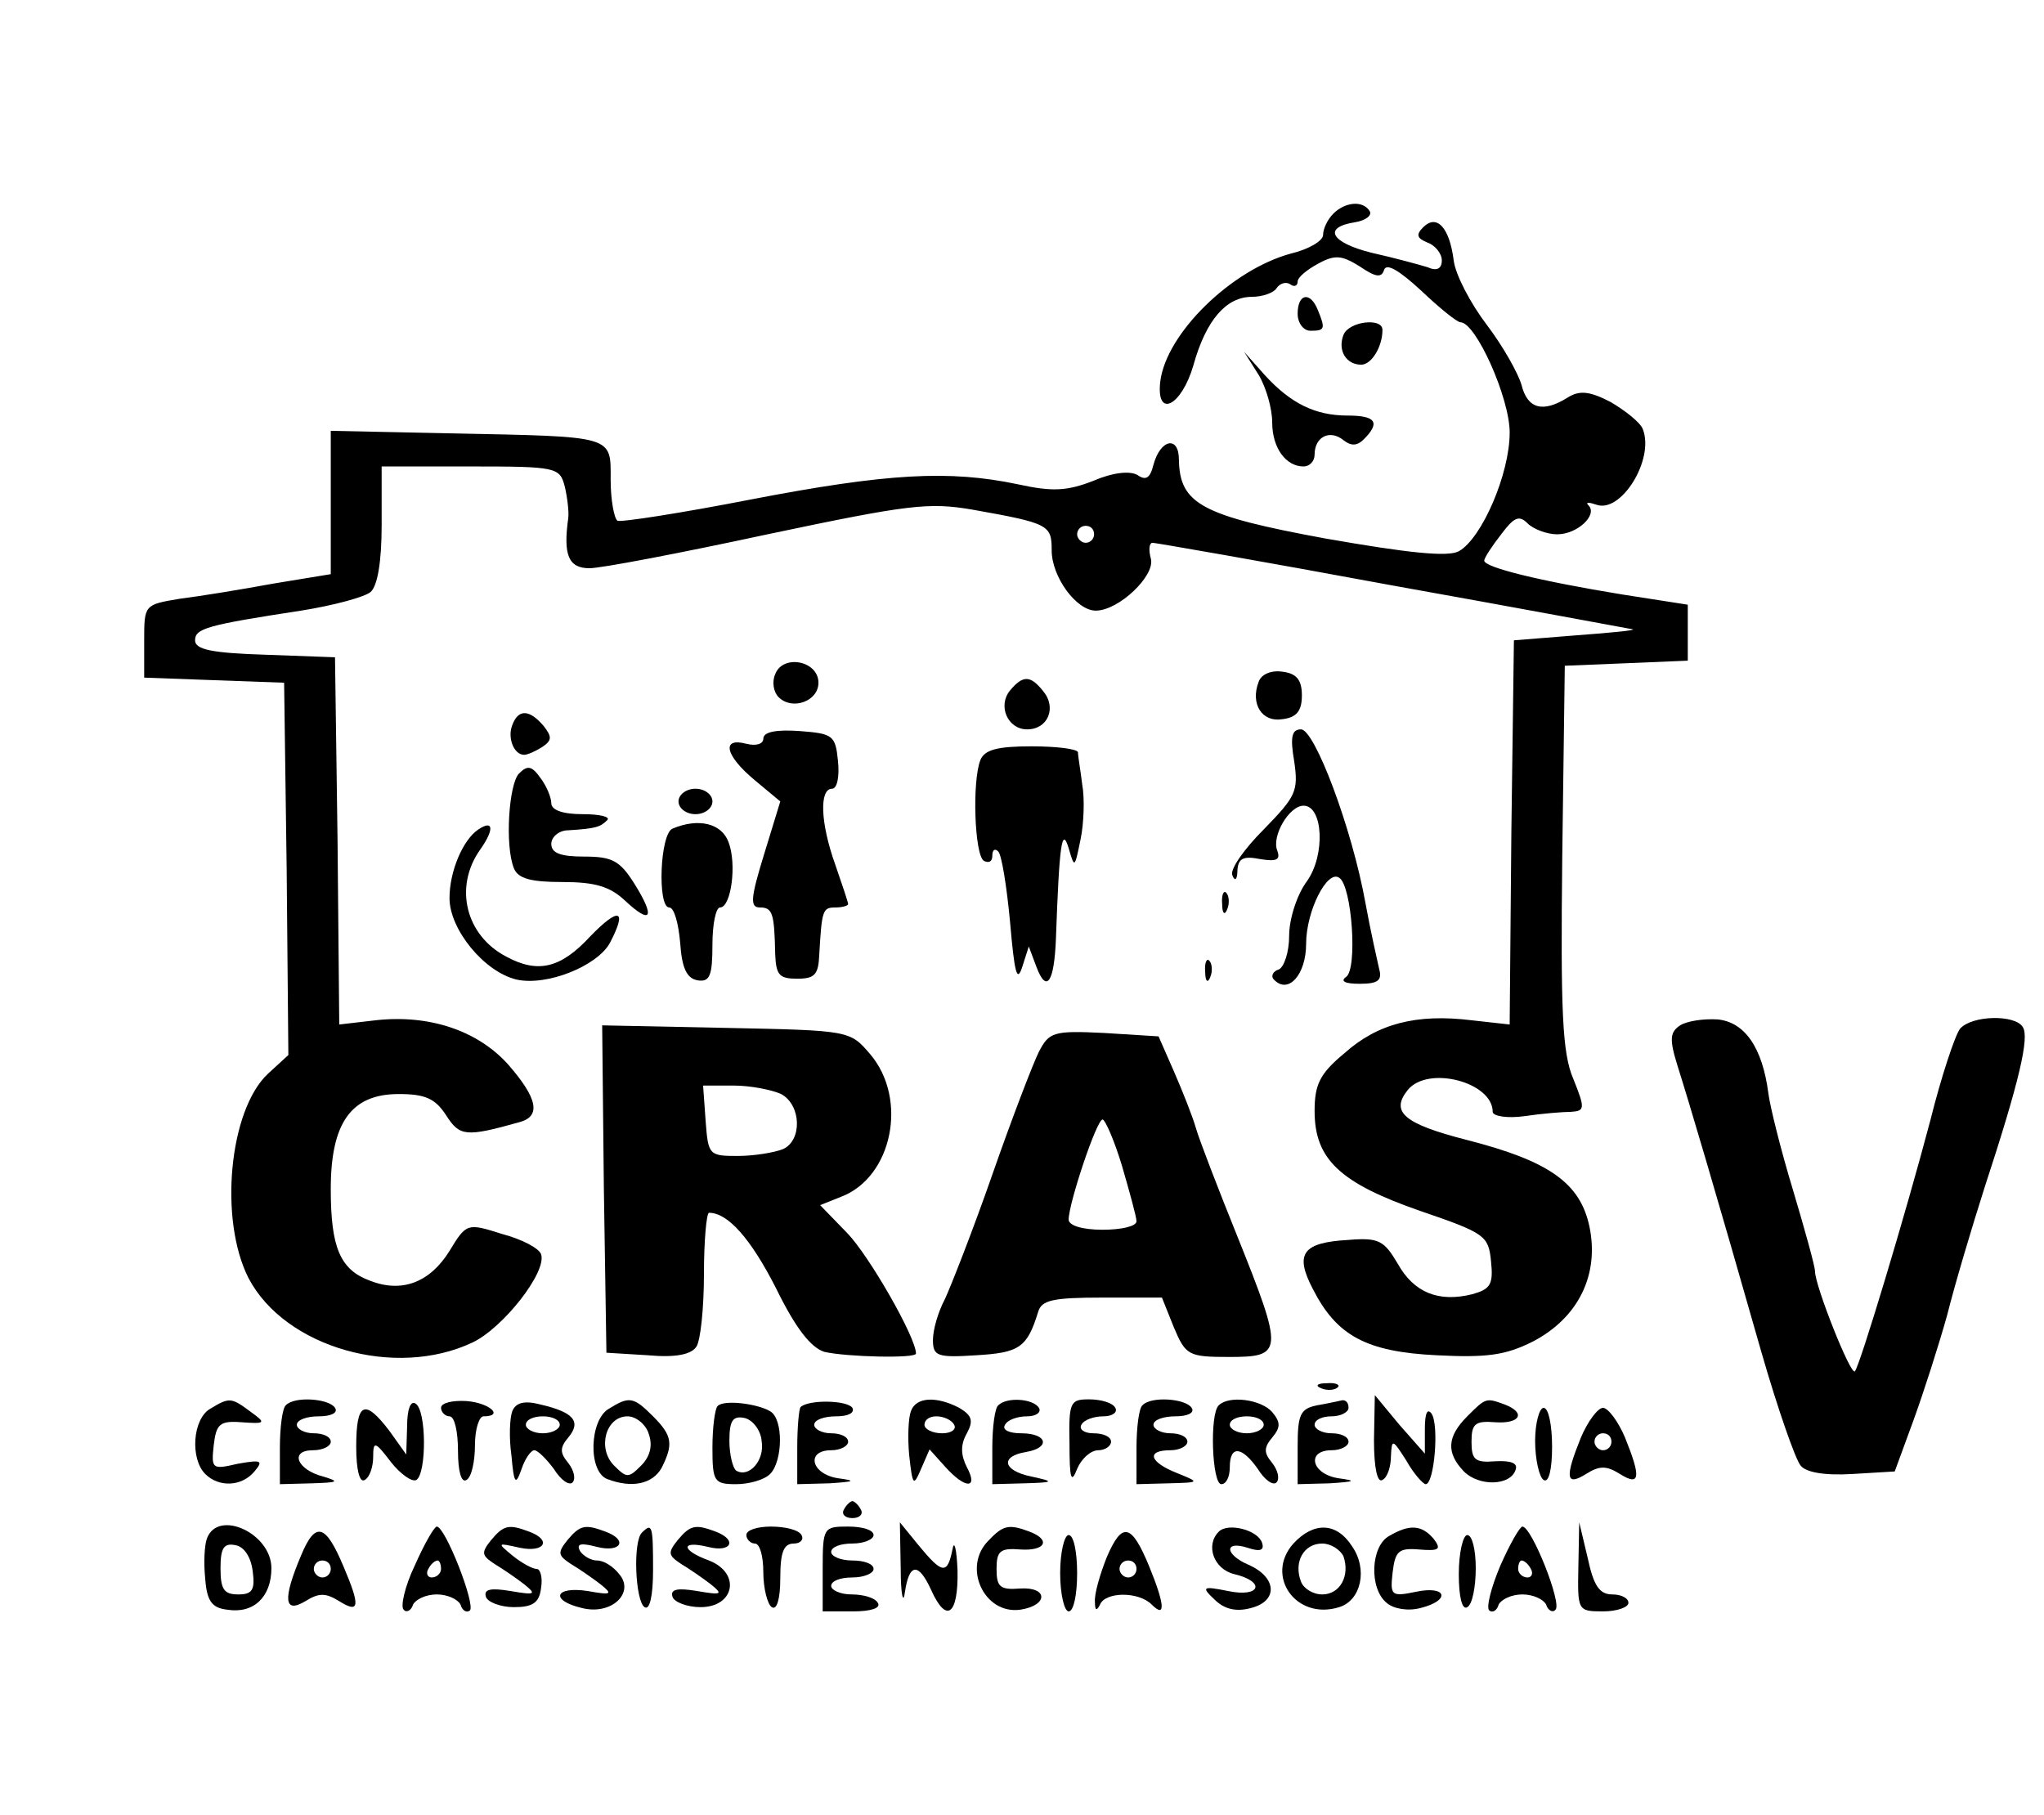 <?xml version="1.0" standalone="no"?>
<!DOCTYPE svg PUBLIC "-//W3C//DTD SVG 20010904//EN"
 "http://www.w3.org/TR/2001/REC-SVG-20010904/DTD/svg10.dtd">
<svg version="1.0" xmlns="http://www.w3.org/2000/svg"
 width="241pt" height="214pt" viewBox="0 0 241 214"
 preserveAspectRatio="xMidYMid meet">

<g transform="translate(0,214) scale(0.1,-0.1)"
fill="#000000" stroke="none">
<path d="M1572 1888 c-7 -7 -12 -18 -12 -25 0 -7 -17 -17 -38 -22 -70 -19
-147 -94 -154 -151 -5 -44 25 -29 39 19 15 54 39 81 69 81 13 0 26 5 29 10 4
6 11 8 16 5 5 -4 9 -2 9 3 0 5 11 14 24 21 20 11 28 10 49 -3 19 -13 26 -14
29 -4 3 8 18 -1 44 -25 21 -20 42 -37 46 -37 18 0 58 -89 58 -130 0 -49 -33
-125 -60 -140 -13 -7 -60 -2 -157 15 -147 27 -172 41 -173 93 0 29 -22 24 -30
-6 -4 -16 -9 -19 -19 -12 -9 5 -29 3 -52 -7 -31 -12 -48 -13 -89 -4 -81 17
-154 13 -315 -18 -82 -16 -153 -27 -157 -25 -4 3 -8 25 -8 48 0 53 6 51 -187
55 l-143 3 0 -85 0 -84 -67 -11 c-38 -7 -87 -15 -111 -18 -42 -7 -42 -7 -42
-50 l0 -43 82 -3 83 -3 3 -220 2 -219 -24 -22 c-46 -43 -58 -172 -23 -241 43
-82 173 -119 264 -76 36 17 88 83 81 104 -2 7 -23 18 -46 24 -41 13 -42 13
-62 -20 -23 -37 -56 -50 -94 -35 -35 13 -46 39 -46 108 0 78 24 112 80 112 31
0 43 -5 56 -25 16 -25 23 -26 87 -8 25 7 21 28 -14 68 -36 40 -93 59 -156 52
l-43 -5 -2 217 -3 216 -82 3 c-63 2 -83 6 -83 17 0 14 14 18 125 35 38 6 75
16 82 22 8 7 13 35 13 79 l0 69 105 0 c102 0 105 -1 111 -24 3 -13 5 -30 4
-37 -6 -43 0 -59 25 -59 14 0 108 18 210 40 166 35 190 38 242 29 90 -16 93
-18 93 -48 0 -31 29 -71 52 -71 27 0 70 41 65 61 -3 11 -2 19 2 19 3 0 130
-22 281 -50 151 -27 279 -51 285 -52 5 -1 -24 -4 -65 -7 l-75 -6 -3 -226 -2
-227 -45 5 c-65 8 -111 -4 -150 -39 -29 -24 -35 -37 -35 -68 0 -57 30 -85 125
-118 76 -26 80 -29 83 -59 3 -28 -1 -33 -22 -39 -40 -10 -69 2 -88 36 -16 27
-22 31 -58 28 -54 -3 -64 -16 -42 -58 28 -55 63 -74 146 -78 59 -3 81 0 113
16 54 28 79 79 67 136 -11 51 -47 77 -145 102 -74 19 -90 33 -69 59 24 29 100
9 100 -26 0 -5 17 -8 38 -5 20 3 45 5 54 5 17 1 17 4 3 39 -13 30 -15 80 -13
262 l3 225 73 3 72 3 0 33 0 33 -77 12 c-98 16 -163 32 -163 40 0 3 9 17 20
31 15 20 21 23 31 13 7 -7 23 -13 35 -13 24 0 48 23 37 34 -4 4 0 4 9 1 29
-11 69 53 55 89 -3 8 -21 22 -38 32 -25 13 -37 14 -51 5 -29 -18 -47 -13 -54
15 -4 14 -22 46 -41 71 -19 25 -37 59 -39 76 -5 39 -20 55 -36 39 -9 -9 -7
-13 5 -18 9 -3 17 -13 17 -21 0 -10 -6 -13 -17 -8 -10 3 -39 11 -66 17 -48 12
-58 30 -19 36 12 2 20 8 17 13 -8 13 -29 11 -43 -3z m-282 -378 c0 -5 -4 -10
-10 -10 -5 0 -10 5 -10 10 0 6 5 10 10 10 6 0 10 -4 10 -10z"/>
<path d="M1530 1770 c0 -11 7 -20 15 -20 17 0 18 2 9 24 -9 23 -24 20 -24 -4z"/>
<path d="M1584 1745 c-7 -18 3 -35 21 -35 12 0 25 21 25 41 0 15 -40 10 -46
-6z"/>
<path d="M1484 1698 c9 -15 16 -40 16 -56 0 -30 16 -52 37 -52 7 0 13 6 13 14
0 21 18 30 34 17 9 -7 16 -7 24 1 20 20 14 28 -19 28 -38 0 -67 14 -98 48
l-24 27 17 -27z"/>
<path d="M914 1345 c-4 -9 -2 -21 4 -27 16 -16 47 -5 47 17 0 26 -42 34 -51
10z"/>
<path d="M1484 1336 c-10 -26 4 -48 28 -44 17 2 23 10 23 28 0 18 -6 26 -23
28 -13 2 -25 -3 -28 -12z"/>
<path d="M1191 1326 c-15 -18 -3 -46 20 -46 25 0 35 26 19 45 -15 19 -24 19
-39 1z"/>
<path d="M604 1285 c-6 -15 2 -35 14 -35 4 0 13 4 21 9 12 8 12 12 2 25 -17
20 -30 20 -37 1z"/>
<path d="M900 1269 c0 -6 -8 -9 -20 -6 -30 8 -25 -14 10 -43 l30 -25 -19 -62
c-16 -52 -17 -63 -5 -63 15 0 17 -7 18 -55 1 -25 5 -29 26 -29 21 0 25 5 26
29 3 52 4 55 19 55 8 0 15 2 15 4 0 2 -7 23 -15 46 -18 50 -19 90 -4 90 6 0 9
14 7 33 -3 30 -6 32 -45 35 -28 2 -43 -1 -43 -9z"/>
<path d="M1526 1242 c5 -35 2 -41 -36 -80 -23 -23 -40 -47 -37 -54 3 -8 6 -5
6 6 1 14 7 17 27 13 19 -3 24 -1 20 10 -7 17 14 53 31 53 23 0 26 -58 4 -89
-12 -16 -21 -45 -21 -64 0 -20 -6 -37 -12 -40 -7 -2 -10 -8 -6 -12 17 -18 38
6 38 42 0 39 25 88 39 78 15 -9 22 -108 8 -117 -7 -5 -1 -8 16 -8 22 0 27 4
23 18 -2 9 -10 44 -16 77 -16 89 -60 205 -76 205 -11 0 -13 -9 -8 -38z"/>
<path d="M1156 1244 c-10 -25 -7 -112 4 -119 6 -3 10 -1 10 6 0 7 3 9 7 5 4
-4 10 -41 14 -84 5 -58 8 -71 14 -53 l8 25 9 -24 c12 -32 21 -18 23 33 4 112
7 133 15 107 7 -24 7 -24 14 10 4 19 5 49 2 65 -2 17 -5 33 -5 38 -1 4 -25 7
-55 7 -40 0 -55 -4 -60 -16z"/>
<path d="M612 1228 c-12 -12 -17 -85 -6 -112 5 -12 20 -16 57 -16 38 0 56 -5
74 -22 31 -29 36 -20 11 20 -17 27 -26 32 -59 32 -28 0 -39 4 -39 15 0 8 9 16
20 16 33 2 38 4 46 12 4 4 -9 7 -29 7 -24 0 -37 5 -37 13 0 7 -6 21 -13 30
-10 14 -15 15 -25 5z"/>
<path d="M800 1195 c0 -8 9 -15 20 -15 11 0 20 7 20 15 0 8 -9 15 -20 15 -11
0 -20 -7 -20 -15z"/>
<path d="M564 1162 c-18 -12 -34 -49 -34 -81 0 -37 41 -87 79 -96 36 -8 95 16
110 43 21 40 11 43 -23 8 -35 -38 -62 -44 -99 -24 -48 25 -62 82 -31 126 17
24 16 36 -2 24z"/>
<path d="M793 1163 c-15 -6 -18 -93 -4 -93 6 0 11 -19 13 -42 2 -30 8 -42 21
-44 14 -2 17 6 17 42 0 24 4 44 9 44 13 0 20 51 10 77 -8 22 -35 29 -66 16z"/>
<path d="M1441 1074 c0 -11 3 -14 6 -6 3 7 2 16 -1 19 -3 4 -6 -2 -5 -13z"/>
<path d="M1421 994 c0 -11 3 -14 6 -6 3 7 2 16 -1 19 -3 4 -6 -2 -5 -13z"/>
<path d="M1981 931 c-12 -8 -13 -16 -3 -48 13 -41 44 -145 99 -338 19 -66 40
-126 46 -133 6 -8 28 -12 61 -10 l50 3 22 60 c12 33 30 89 40 125 9 36 29 103
44 150 41 125 53 177 45 189 -9 15 -60 14 -74 -2 -6 -8 -22 -56 -35 -108 -29
-110 -83 -289 -89 -296 -5 -5 -47 101 -47 118 0 6 -12 49 -26 96 -14 46 -27
98 -29 114 -7 54 -28 84 -60 87 -17 1 -36 -2 -44 -7z"/>
<path d="M712 738 l3 -193 49 -3 c33 -3 51 1 57 10 5 7 9 46 9 86 0 39 3 72 6
72 22 0 49 -30 79 -89 23 -47 41 -70 57 -75 26 -6 108 -8 108 -2 0 19 -55 115
-81 142 l-32 33 25 10 c60 23 79 115 34 168 -24 28 -24 28 -170 31 l-146 3 2
-193z m209 112 c24 -13 25 -55 2 -65 -10 -4 -34 -8 -53 -8 -34 0 -35 1 -38 41
l-3 42 36 0 c20 0 45 -5 56 -10z"/>
<path d="M1225 900 c-7 -14 -32 -79 -55 -145 -23 -66 -49 -132 -56 -147 -8
-15 -14 -36 -14 -48 0 -19 5 -21 51 -18 51 3 60 9 73 51 4 14 17 17 76 17 l70
0 14 -35 c14 -33 17 -35 65 -35 64 0 65 5 10 142 -23 57 -45 114 -49 128 -4
14 -16 44 -26 67 l-18 41 -64 4 c-60 3 -65 1 -77 -22z m98 -135 c9 -31 17 -60
17 -65 0 -6 -18 -10 -40 -10 -24 0 -40 5 -40 12 0 19 33 118 40 118 3 0 14
-25 23 -55z"/>
<path d="M1558 503 c7 -3 16 -2 19 1 4 3 -2 6 -13 5 -11 0 -14 -3 -6 -6z"/>
<path d="M248 479 c-21 -12 -24 -59 -6 -77 16 -16 43 -15 58 3 11 13 8 14 -20
9 -30 -7 -31 -6 -28 22 3 25 7 29 33 27 28 -2 29 -1 11 12 -23 17 -25 18 -48
4z"/>
<path d="M337 483 c-4 -3 -7 -26 -7 -50 l0 -43 38 1 c31 1 33 2 13 8 -31 8
-40 31 -12 31 12 0 21 5 21 10 0 6 -9 10 -20 10 -11 0 -20 5 -20 10 0 6 12 10
26 10 14 0 23 4 19 10 -7 11 -48 14 -58 3z"/>
<path d="M480 458 l-1 -33 -20 28 c-29 38 -39 34 -39 -19 0 -27 4 -43 10 -39
6 3 10 16 10 27 0 19 2 19 21 -6 11 -14 25 -24 30 -21 12 8 12 82 -1 90 -6 4
-10 -7 -10 -27z"/>
<path d="M520 480 c0 -5 5 -10 10 -10 6 0 10 -18 10 -41 0 -24 4 -38 10 -34 6
3 10 22 10 41 0 19 5 34 10 34 25 0 7 16 -20 18 -16 1 -30 -2 -30 -8z"/>
<path d="M604 476 c-3 -8 -4 -31 -1 -52 3 -34 5 -36 12 -16 4 12 11 22 15 22
4 0 14 -10 23 -22 8 -13 18 -20 22 -16 4 4 2 14 -5 23 -10 12 -10 18 0 30 16
19 6 30 -33 39 -19 5 -29 2 -33 -8z m56 -16 c0 -5 -9 -10 -20 -10 -11 0 -20 5
-20 10 0 6 9 10 20 10 11 0 20 -4 20 -10z"/>
<path d="M718 479 c-23 -13 -25 -74 -2 -83 29 -11 53 -6 64 13 14 28 13 38
-10 61 -23 23 -28 24 -52 9z m47 -30 c5 -14 1 -27 -9 -37 -15 -15 -17 -15 -32
0 -20 20 -10 58 16 58 10 0 22 -10 25 -21z"/>
<path d="M846 482 c-3 -3 -6 -25 -6 -49 0 -40 2 -43 28 -43 15 0 33 5 40 12
15 15 16 65 0 74 -15 9 -55 14 -62 6z m52 -41 c4 -23 -15 -44 -30 -35 -4 3 -8
19 -8 35 0 24 4 30 18 27 9 -2 19 -14 20 -27z"/>
<path d="M944 481 c-2 -2 -4 -24 -4 -48 l0 -43 38 1 c30 2 32 3 10 6 -32 5
-38 33 -8 33 11 0 20 5 20 10 0 6 -9 10 -20 10 -11 0 -20 5 -20 10 0 6 12 10
26 10 14 0 22 4 19 10 -6 9 -51 10 -61 1z"/>
<path d="M1074 476 c-3 -8 -4 -31 -2 -52 4 -36 5 -37 14 -16 l10 23 18 -20
c24 -27 40 -27 26 -1 -7 14 -8 26 0 40 8 15 6 21 -9 30 -27 14 -51 13 -57 -4z
m51 -16 c3 -5 -3 -10 -14 -10 -12 0 -21 5 -21 10 0 6 6 10 14 10 8 0 18 -4 21
-10z"/>
<path d="M1177 483 c-4 -3 -7 -26 -7 -50 l0 -43 38 1 c35 1 36 2 8 8 -34 7
-37 24 -6 29 29 5 25 22 -6 22 -14 0 -23 4 -19 10 3 6 15 10 26 10 11 0 17 5
14 10 -7 11 -38 13 -48 3z"/>
<path d="M1261 438 c0 -42 2 -48 9 -30 5 12 16 22 25 22 8 0 15 5 15 10 0 6
-9 10 -21 10 -11 0 -17 5 -14 10 3 6 15 10 26 10 11 0 17 5 14 10 -3 6 -17 10
-31 10 -22 0 -24 -3 -23 -52z"/>
<path d="M1347 483 c-4 -3 -7 -26 -7 -50 l0 -43 38 1 c37 1 37 1 10 12 -33 13
-37 27 -8 27 11 0 20 5 20 10 0 6 -9 10 -20 10 -11 0 -20 5 -20 10 0 6 12 10
26 10 14 0 23 4 19 10 -7 11 -48 14 -58 3z"/>
<path d="M1437 483 c-11 -10 -8 -93 3 -93 6 0 10 9 10 20 0 26 14 25 33 -2 8
-13 18 -20 22 -16 4 4 2 14 -5 23 -10 12 -10 18 0 30 10 12 10 18 0 30 -13 15
-51 20 -63 8z m53 -23 c0 -5 -9 -10 -20 -10 -11 0 -20 5 -20 10 0 6 9 10 20
10 11 0 20 -4 20 -10z"/>
<path d="M1553 483 c-20 -4 -23 -11 -23 -49 l0 -44 38 1 c30 2 32 3 10 6 -32
5 -38 33 -8 33 11 0 20 5 20 10 0 6 -9 10 -20 10 -11 0 -20 5 -20 10 0 6 9 10
20 10 11 0 20 5 20 10 0 6 -3 9 -7 9 -5 -1 -18 -4 -30 -6z"/>
<path d="M1620 442 c0 -33 4 -51 10 -47 6 3 10 16 10 28 1 21 2 20 18 -5 9
-16 20 -28 23 -28 10 0 16 69 7 83 -5 7 -8 1 -8 -18 l0 -29 -30 34 -29 35 -1
-53z"/>
<path d="M1730 470 c-24 -24 -25 -43 -4 -65 18 -18 55 -17 61 2 3 8 -6 11 -24
10 -24 -2 -28 2 -28 23 0 21 4 25 28 23 29 -2 37 11 11 21 -22 8 -22 8 -44
-14z"/>
<path d="M1810 441 c0 -22 5 -43 10 -46 6 -4 10 12 10 39 0 25 -4 46 -10 46
-5 0 -10 -18 -10 -39z"/>
<path d="M1864 445 c-19 -47 -18 -58 6 -43 16 10 24 10 40 0 24 -15 25 -4 6
43 -8 19 -20 35 -26 35 -6 0 -18 -16 -26 -35z m36 -5 c0 -5 -4 -10 -10 -10 -5
0 -10 5 -10 10 0 6 5 10 10 10 6 0 10 -4 10 -10z"/>
<path d="M995 360 c-3 -5 1 -10 10 -10 9 0 13 5 10 10 -3 6 -8 10 -10 10 -2 0
-7 -4 -10 -10z"/>
<path d="M244 326 c-3 -8 -4 -29 -2 -48 2 -26 8 -34 26 -36 31 -5 52 15 52 49
0 41 -63 70 -76 35z m54 -39 c3 -22 -1 -27 -17 -27 -17 0 -21 6 -21 31 0 24 4
30 18 27 10 -2 18 -14 20 -31z"/>
<path d="M355 306 c-22 -52 -20 -69 5 -54 16 10 24 10 40 0 24 -15 25 -6 5 41
-21 50 -33 54 -50 13z m35 -16 c0 -5 -4 -10 -10 -10 -5 0 -10 5 -10 10 0 6 5
10 10 10 6 0 10 -4 10 -10z"/>
<path d="M489 294 c-12 -25 -17 -49 -13 -52 3 -4 9 -1 11 6 3 6 15 12 28 12
13 0 25 -6 28 -12 2 -7 7 -10 11 -7 7 7 -29 99 -39 99 -3 0 -15 -21 -26 -46z
m31 -4 c0 -5 -5 -10 -11 -10 -5 0 -7 5 -4 10 3 6 8 10 11 10 2 0 4 -4 4 -10z"/>
<path d="M579 324 c-12 -15 -11 -18 4 -28 10 -6 26 -17 35 -24 15 -12 13 -13
-16 -8 -24 4 -32 2 -29 -7 2 -6 17 -12 33 -12 22 0 30 5 32 23 2 12 -1 22 -5
22 -5 0 -18 7 -29 16 -18 15 -18 15 9 9 29 -6 38 9 11 19 -24 9 -30 8 -45 -10z"/>
<path d="M669 324 c-12 -15 -11 -18 4 -28 10 -6 26 -17 35 -24 15 -12 13 -13
-15 -8 -39 6 -45 -11 -7 -20 35 -9 63 18 44 40 -7 9 -18 16 -26 16 -7 0 -16 5
-20 11 -5 9 1 10 20 5 28 -7 37 8 10 18 -24 9 -30 8 -45 -10z"/>
<path d="M757 333 c-11 -10 -8 -81 3 -88 6 -4 10 13 10 44 0 52 -1 56 -13 44z"/>
<path d="M799 324 c-12 -15 -11 -18 4 -28 10 -6 26 -17 35 -24 15 -12 13 -13
-16 -8 -24 4 -32 2 -29 -7 2 -6 17 -12 33 -12 40 0 48 40 10 55 -33 12 -34 24
-1 16 27 -7 35 8 9 18 -24 9 -30 8 -45 -10z"/>
<path d="M880 330 c0 -5 5 -10 10 -10 6 0 10 -15 10 -34 0 -19 5 -38 10 -41 6
-4 10 10 10 34 0 31 4 41 16 41 8 0 12 5 9 10 -3 6 -19 10 -36 10 -16 0 -29
-4 -29 -10z"/>
<path d="M970 290 l0 -50 36 0 c21 0 33 4 29 10 -3 6 -17 10 -31 10 -13 0 -24
5 -24 10 0 6 11 10 25 10 14 0 25 5 25 10 0 6 -11 10 -25 10 -14 0 -25 5 -25
10 0 6 11 10 25 10 14 0 25 5 25 10 0 6 -13 10 -30 10 -29 0 -30 -1 -30 -50z"/>
<path d="M1062 290 c0 -30 3 -43 5 -27 5 34 16 35 31 2 18 -40 32 -29 31 23
-1 26 -4 37 -6 25 -6 -30 -12 -29 -40 5 l-22 27 1 -55z"/>
<path d="M1166 324 c-32 -31 -6 -88 37 -82 33 5 33 27 0 25 -24 -2 -28 2 -28
23 0 21 4 25 28 23 29 -2 37 11 11 21 -24 9 -31 8 -48 -10z"/>
<path d="M1305 304 c-8 -20 -15 -44 -14 -53 0 -10 2 -11 6 -3 6 15 45 16 61 0
17 -17 15 1 -3 45 -21 51 -32 53 -50 11z m35 -14 c0 -5 -4 -10 -10 -10 -5 0
-10 5 -10 10 0 6 5 10 10 10 6 0 10 -4 10 -10z"/>
<path d="M1437 334 c-16 -16 -6 -44 18 -50 38 -9 31 -28 -7 -20 -30 6 -32 5
-16 -10 11 -11 25 -15 43 -10 32 8 31 36 -3 51 -28 12 -29 29 -1 20 15 -5 20
-3 17 6 -5 15 -40 24 -51 13z"/>
<path d="M1525 320 c-34 -38 3 -91 54 -75 26 8 34 45 15 72 -18 28 -45 29 -69
3z m59 -15 c8 -23 -4 -45 -25 -45 -11 0 -22 7 -25 15 -9 23 3 45 25 45 10 0
21 -7 25 -15z"/>
<path d="M1638 329 c-22 -12 -24 -62 -3 -79 8 -7 25 -10 40 -6 36 9 31 27 -6
19 -29 -6 -30 -4 -27 23 3 25 7 29 31 27 24 -2 27 0 17 13 -14 16 -28 17 -52
3z"/>
<path d="M1769 294 c-11 -26 -17 -50 -13 -53 4 -3 9 0 11 7 3 6 15 12 28 12
13 0 25 -6 28 -12 2 -7 8 -10 11 -6 8 7 -28 98 -39 98 -3 0 -15 -21 -26 -46z
m36 -4 c3 -5 1 -10 -4 -10 -6 0 -11 5 -11 10 0 6 2 10 4 10 3 0 8 -4 11 -10z"/>
<path d="M1861 293 c-1 -52 -1 -53 29 -53 17 0 30 5 30 10 0 6 -9 10 -19 10
-15 0 -22 10 -29 43 l-10 42 -1 -52z"/>
<path d="M1250 285 c0 -25 5 -45 10 -45 6 0 10 20 10 45 0 25 -4 45 -10 45 -5
0 -10 -20 -10 -45z"/>
<path d="M1720 284 c0 -27 4 -43 10 -39 6 3 10 24 10 46 0 21 -4 39 -10 39 -5
0 -10 -21 -10 -46z"/>
</g>
</svg>
